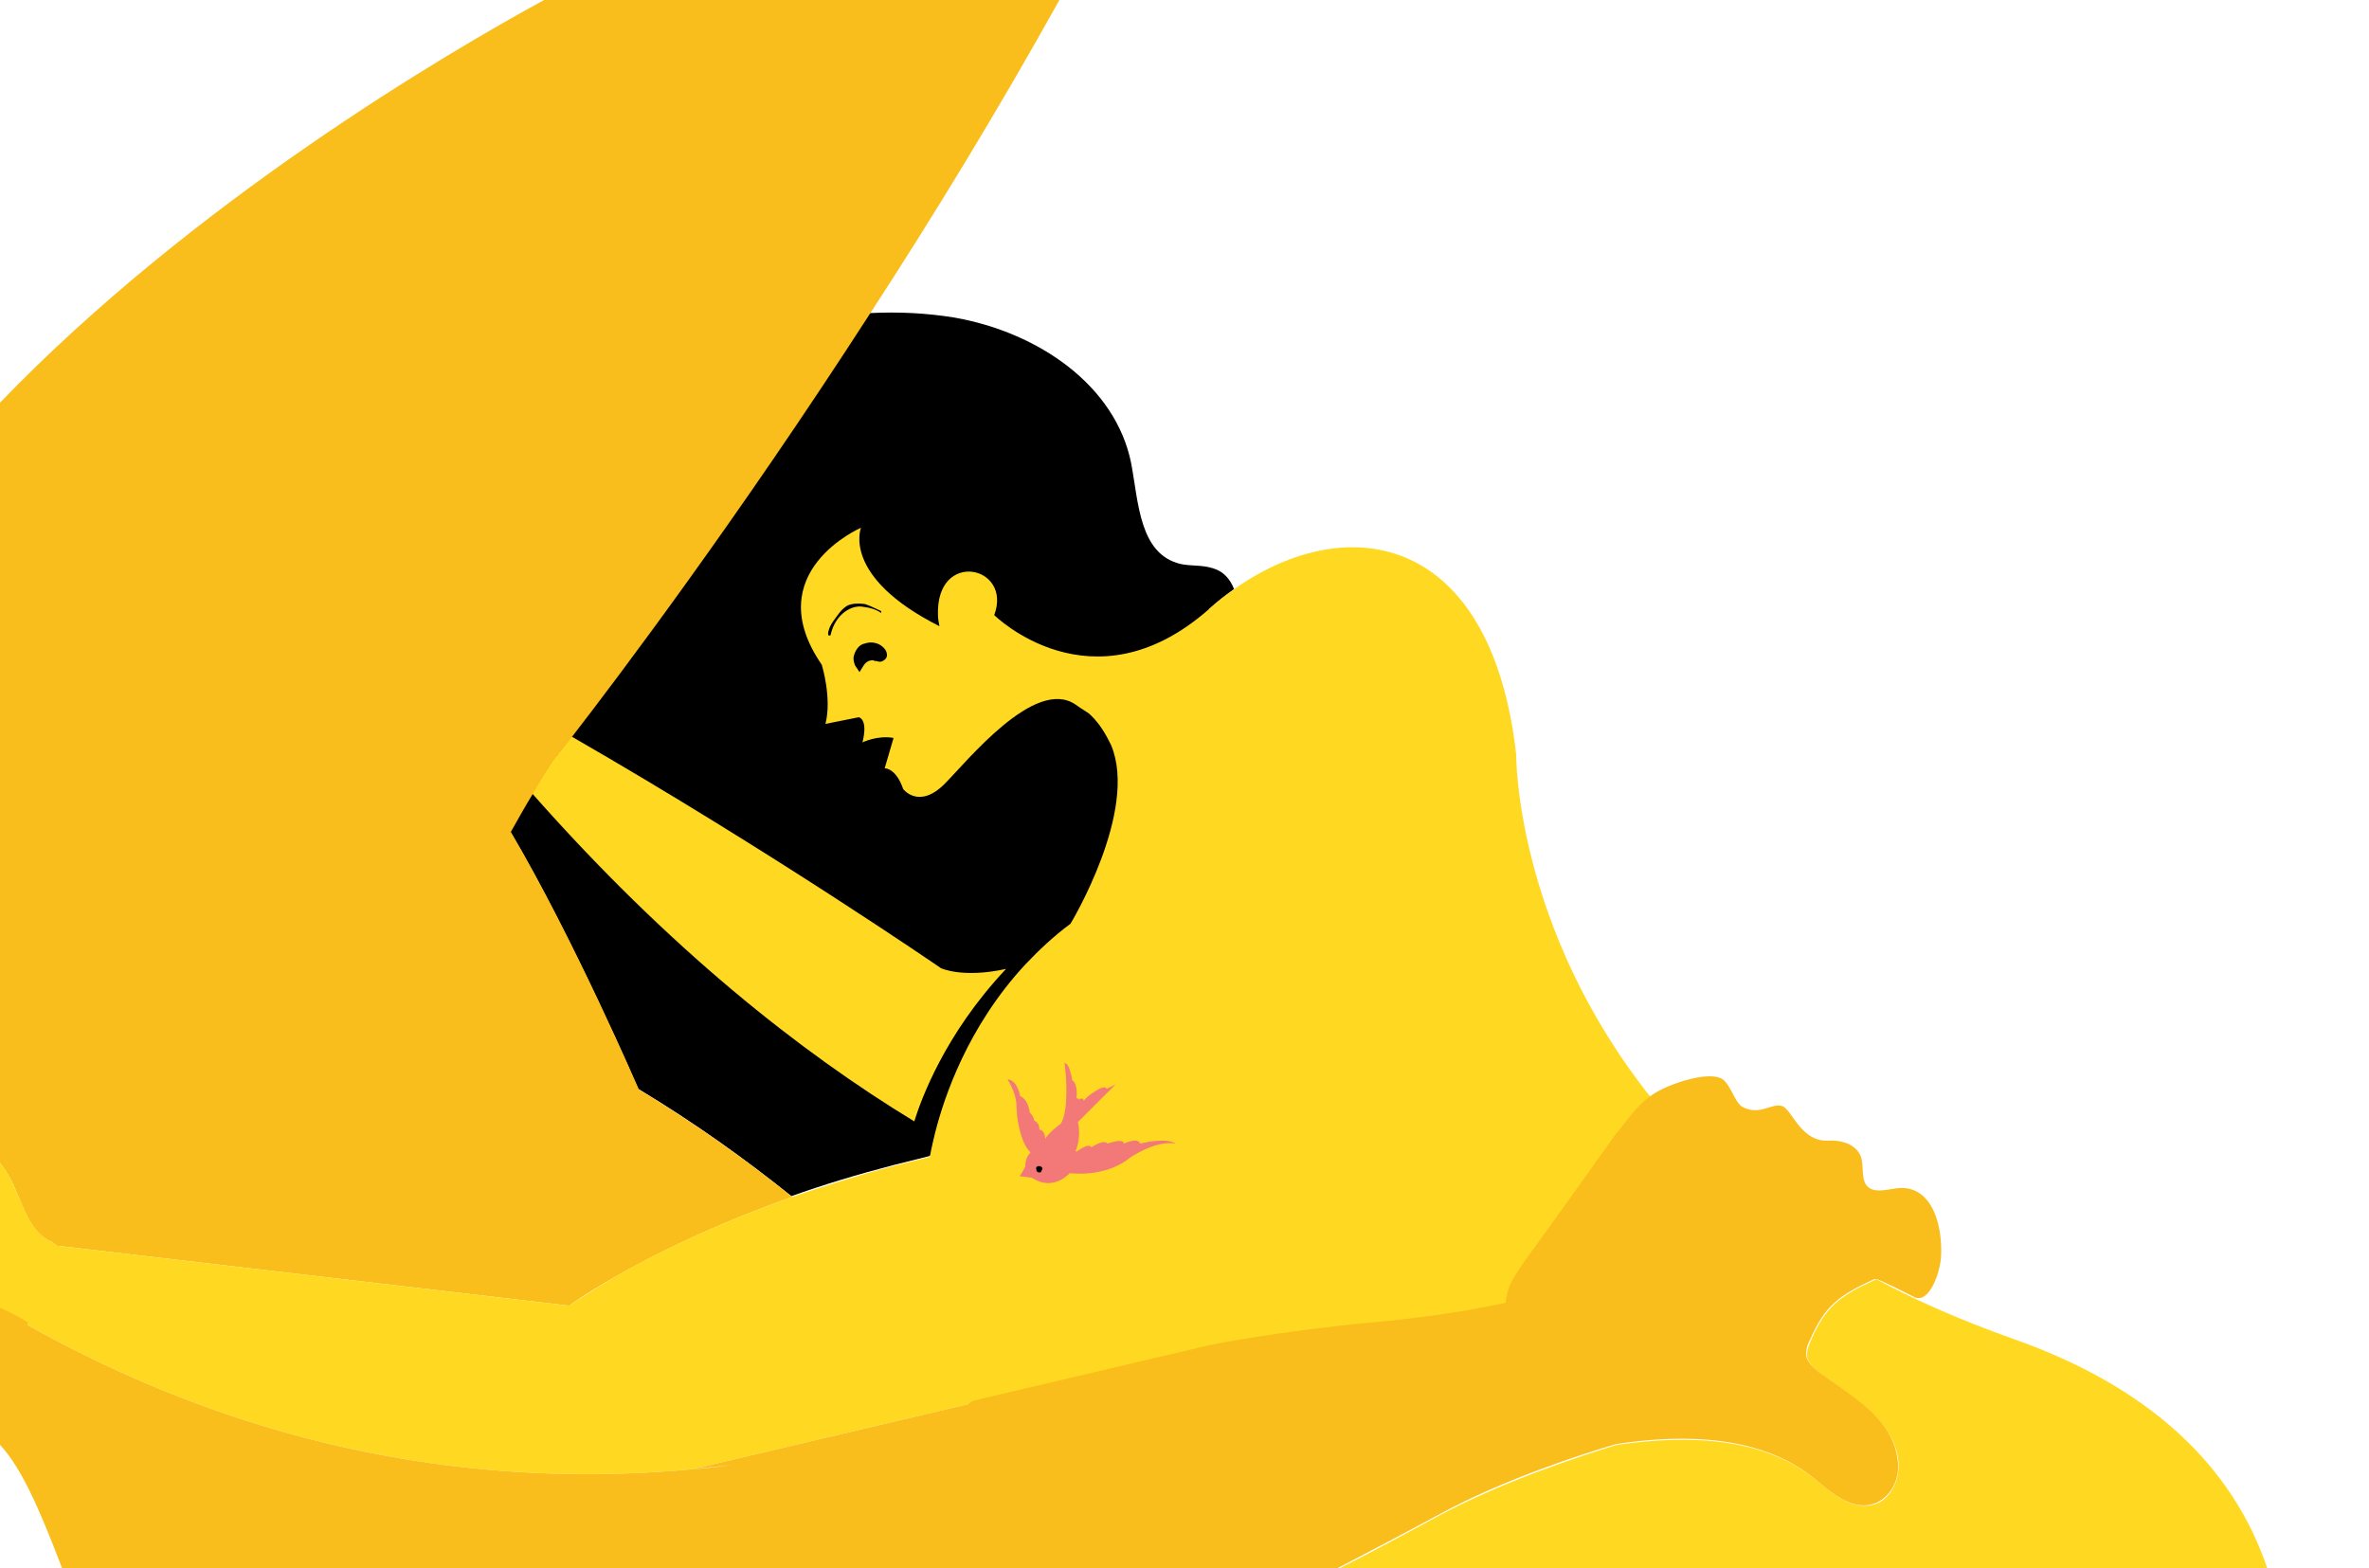 <?xml version="1.0" encoding="utf-8"?>
<!DOCTYPE svg PUBLIC "-//W3C//DTD SVG 1.1//EN" "http://www.w3.org/Graphics/SVG/1.1/DTD/svg11.dtd">
<svg version="1.1" id="about1" width="100%" height="100%" xmlns="http://www.w3.org/2000/svg" xmlns:xlink="http://www.w3.org/1999/xlink" x="0px" y="0px"
	 viewBox="0 144 320 211.9" enable-background="new 0 144 320 211.9" preserveAspectRatio="xMinYMax slice" xml:space="preserve">
<g>
	<path id="hair" d="M163.3,226.3c1.1-1,2.3-1.9,3.4-2.7c-0.5-1.3-1.4-2.4-2.8-2.8c-1.4-0.5-3-0.3-4.4-0.6c-5.6-1.3-5.7-8.3-6.7-13.6
		c-2.1-10.5-12.5-17.7-23.9-19.7c-3.7-0.6-7.5-0.8-11.4-0.6c-50,31.3-47.7,68.4-48.6,70c8.6,14.6,17.3,34.8,17.3,34.8
		c7.8,4.7,14.6,9.6,20.7,14.5c4.2-1.5,8.8-2.9,13.8-4.2c1.6-0.4,3.2-0.8,4.8-1.2C125.5,300.2,165.6,279.2,163.3,226.3z"/>
	<path id="arm" fill="#FFD921" d="M123.5,295.5c0.9-2.9,4.1-11.8,12.4-20.6c-5.9,1.3-8.8-0.1-8.8-0.1s-22.8-15.7-49.9-31.3
		c-1.7,2.2-2.6,3.3-2.6,3.3c-1,1.5-1.9,2.9-2.8,4.3C90.4,272.2,108.2,286.2,123.5,295.5z"/>
	<path id="woman_bum" fill="#FFD921" d="M271.7,324.8c-6.7-2.4-12.7-5-18.1-7.9c-0.2-0.1-0.3-0.1-0.3,0c-4.8,2.2-6.7,3.6-8.7,8.2
		c-0.3,0.7-0.6,1.5-0.5,2.3c0.2,0.8,0.9,1.4,1.6,2c4.4,3.4,10,6.3,10.7,11.8c0.3,2-0.5,4.5-2.4,5.7c-3.2,1.7-6.4-1-8.9-3.1
		c-6.9-5.6-16.9-6-26.7-4.6c-4.6,1.4-15.3,4.9-23.9,9.5c-4.8,2.6-9.4,5.1-13.8,7.3h125.6C301.6,341.9,290.1,331.2,271.7,324.8z"/>
	<path id="man_leg" fill="#F9BD1C" d="M74.7,246.8c0,0,0.9-1.2,2.6-3.3c6.1-7.9,22.2-29.2,40.2-57.1c8.4-12.9,17.2-27.3,25.6-42.4
		H73.5c-13.4,7.3-47.4,27.3-73.5,54.4v98.1v4.6c0.8,1,1.5,2.2,2,3.4c1.3,2.9,2.2,6,4.8,7.2c0.3,0.1,0.6,0.4,0.9,0.6l69.2,8.1
		c0,0,2.1-1.6,6.2-3.9c5-2.9,13-6.9,23.9-10.8c-6.1-4.9-12.9-9.8-20.7-14.5c0,0-8.7-20.2-17.3-34.8c0.9-1.6,1.9-3.4,3-5.2
		C72.8,249.8,73.7,248.3,74.7,246.8z"/>
	<path id="eye" d="M119.6,231.8c-0.5-0.7-1.2-1-2-1c-0.3,0-0.7,0.1-1,0.2c-0.6,0.2-0.9,0.8-1.2,1.4c-0.2,0.5-0.1,1,0.1,1.5l0.6,0.9
		l0.5-0.8c0.2-0.5,0.7-0.8,1.3-0.8c0.1,0,0.2,0.1,0.3,0.1h0.1c0.1,0,0.2,0.1,0.5,0.1h0.1c0.3,0,0.7-0.2,0.8-0.5
		C119.9,232.6,119.8,232.1,119.6,231.8z M119.2,232.6c0-0.1,0.1-0.2,0-0.3C119.3,232.4,119.2,232.5,119.2,232.6z M119.2,232.2
		C119.2,232.2,119.2,232.3,119.2,232.2C119.2,232.3,119.2,232.2,119.2,232.2z"/>
	<path id="woman_body" fill="#FFD921" d="M204.8,245.9c-3.4-29.9-22.8-33.1-38.1-22.3c-1.2,0.8-2.3,1.7-3.4,2.7
		c-15.8,13.9-29,0.8-29,0.8c2.5-6.7-7.9-8.9-7.6,0c0,0.5,0.1,1,0.2,1.5c-13.3-6.7-10.6-13.3-10.6-13.3s-13.9,6-5.3,18.5
		c0,0,1.4,4.5,0.5,8l4.5-0.9c0,0,1.3,0.2,0.5,3.4c0,0,2-1,4.2-0.6l-1.2,4.1c0,0,1.5-0.1,2.5,2.8c0,0,2.1,2.8,5.6-0.7
		c3-3,12.2-14.5,17.7-10.7c0,0,0.7,0.5,1.8,1.2c1,0.9,1.9,2.1,2.7,3.7c0.1,0.2,0.2,0.4,0.3,0.6c3.7,8.9-5.5,24.1-5.5,24.1
		c-2.3,1.7-4.3,3.6-6.1,5.5c-7.8,8.4-11,18-12.2,22.8c-0.5,2-0.7,3.2-0.7,3.2c-1.6,0.4-3.2,0.8-4.8,1.2c-5,1.3-9.6,2.8-13.8,4.2
		c-10.9,3.9-19,7.9-23.9,10.8c-4.1,2.4-6.2,3.9-6.2,3.9l-69.2-8.1c-0.3-0.3-0.7-0.5-0.9-0.6c-2.5-1.2-3.5-4.3-4.8-7.2
		c-0.6-1.3-1.2-2.5-2-3.4v4.2v14.1v0.9v0.6c1.3,0.5,2.5,1.1,3.8,2L3.7,323c34.2,19.2,66.3,21.7,89.8,19.5l37.3-8.8
		c0.4-0.2,0.5-0.2,0.5-0.2l0.2,0.1l1.6-0.4l30.6-7.2c0,0,8.9-1.9,21.4-3c5.8-0.5,12.6-1.5,18.5-2.7c0.1-0.7,0.2-1.4,0.4-2
		c0.5-1.3,1.4-2.5,2.2-3.7c4.1-5.7,8.1-11.4,12.2-17c1.4-1.9,2.8-3.8,4.7-5.2C204.6,269.2,204.8,245.9,204.8,245.9z M119.7,232.9
		c-0.1,0.2-0.5,0.5-0.8,0.5h-0.1c-0.2,0-0.3-0.1-0.5-0.1h-0.1c-0.1,0-0.2-0.1-0.3-0.1c-0.6,0-1,0.3-1.3,0.8l-0.5,0.8l-0.6-0.9
		c-0.2-0.5-0.3-1-0.1-1.5c0.2-0.6,0.6-1.2,1.2-1.4c0.3-0.1,0.7-0.2,1-0.2c0.8,0,1.5,0.3,2,1C119.8,232.1,119.9,232.6,119.7,232.9z"
		/>
	<path id="man_arm" fill="#F9BD1C" d="M130.8,333.7l-37.3,8.8c1.9-0.2,3.8-0.4,5.6-0.6c-1.8,0.2-3.7,0.5-5.6,0.6
		C70,344.7,37.9,342.2,3.7,323l0.1-0.3c-1.2-0.8-2.4-1.4-3.8-2v18.5c2.8,3,5.2,8.3,8.4,16.7h27.9h15.9h93.3h25.9h1.6h7.6
		c4.4-2.3,9-4.7,13.8-7.3c8.6-4.7,19.4-8.2,23.9-9.5c9.7-1.5,19.8-1,26.7,4.6c2.5,2.1,5.7,4.9,8.9,3.1c2-1.2,2.8-3.7,2.4-5.7
		c-0.7-5.6-6.3-8.5-10.7-11.8c-0.7-0.6-1.4-1.2-1.6-2c-0.1-0.8,0.1-1.6,0.5-2.3c2-4.6,3.9-6,8.7-8.2c0,0,0.2,0,0.3,0
		c1.1,0.4,4.6,2.2,5.2,2.5c2,0.7,3.4-3.5,3.5-5.6c0.2-4.2-1.2-9.4-5.6-9.2c-1.4,0.1-3,0.7-4.1,0c-1.3-0.9-0.6-3-1.2-4.4
		c-0.7-1.5-2.5-2.1-4.3-2c-3.6,0.2-4.8-3.8-6.1-4.6c-1.4-0.7-3.2,1.4-5.6,0c-1-0.6-1.6-3.2-2.8-3.8c-2-1-7.3,0.8-9.3,2.2
		c-0.1,0.1-0.2,0.1-0.3,0.2c-1.9,1.4-3.2,3.4-4.7,5.2c-4.1,5.7-8.1,11.4-12.2,17c-0.8,1.2-1.7,2.4-2.2,3.7c-0.2,0.7-0.4,1.4-0.4,2
		c-5.9,1.3-12.7,2.2-18.5,2.7c-12.5,1.2-21.4,3-21.4,3l-30.6,7.2l0,0l-1.6,0.4l0,0L130.8,333.7"/>
	<path id="bird_body" fill="#F37979" d="M148,291.4c-1.2,0.7-1.6,1.3-1.6,1.3s-0.1-0.6-0.7-0.1c0.1-0.3-0.3-0.2-0.3-0.2
		s0.3-1.9-0.6-2.5c0-0.4-0.1-0.7-0.2-1l0,0c-0.3-1.3-0.8-1.3-0.8-1.3s0.1,0.9,0.2,2.1l0,0c0.1,2,0.1,4.8-0.7,6.1
		c-1.9,1.4-2.1,2.1-2.1,2.1s0-1.2-0.8-1.3c0-1-0.7-1.2-0.7-1.2s0-0.1-0.1-0.4l0,0c-0.1-0.2-0.2-0.4-0.5-0.7c-0.3-2-1.3-2.2-1.3-2.2
		s-0.3-2.1-1.7-2.3c1.3,2.2,1.2,3.6,1.2,3.6s0,1.7,0.5,3.5l0,0c0.3,1.1,0.7,2.1,1.4,2.8c-0.8,0.8-0.7,1.9-0.7,1.9s-0.5,1-0.8,1.3
		c0.7,0.1,1.6,0.2,1.6,0.2s0.2,0.1,0.4,0.2l0,0c0.8,0.5,2.8,1.2,4.8-0.8c5.3,0.5,8-2,8-2s3.5-2.5,6.3-2c-1.4-0.9-4.8,0-4.8,0
		s-0.1-0.9-2.2,0c0-0.8-2.2,0-2.2,0s-0.3-0.7-2.2,0.5c-0.3-0.7-2,0.6-2,0.6l-0.1-0.1c0,0,0.8-1.7,0.3-3.9l5.1-5.1l-1.2,0.6
		C149.5,291.1,149.3,290.5,148,291.4C148.2,291.2,148.1,291.2,148,291.4"/>
	<path id="bird_eye" d="M140.6,301.6c-0.2-0.1-0.5-0.1-0.6,0.1c-0.1,0.1,0,0.5,0.1,0.6c0.1,0.1,0.3,0.1,0.4,0.1l0,0
		c0.1,0,0.1-0.1,0.2-0.2v-0.1l0,0C140.9,301.9,140.8,301.7,140.6,301.6z"/>
	<path id="eyebrow" d="M116.7,226c0.8,0.1,1.6,0.3,2.3,0.8c0.1-0.1,0-0.3-0.1-0.3c-0.7-0.3-1.4-0.7-2.1-0.9
		c-0.8-0.1-1.6-0.1-2.3,0.2c-0.9,0.5-1.4,1.4-2,2.2c-0.2,0.3-0.5,0.8-0.6,1.3c0,0.1-0.1,0.3,0,0.5c0,0.1,0.2,0.1,0.3,0
		c0.2-1,0.7-2,1.4-2.7c0.1-0.1,0.3-0.3,0.6-0.5C114.9,226.1,115.8,225.8,116.7,226z"/>
</g>
</svg>